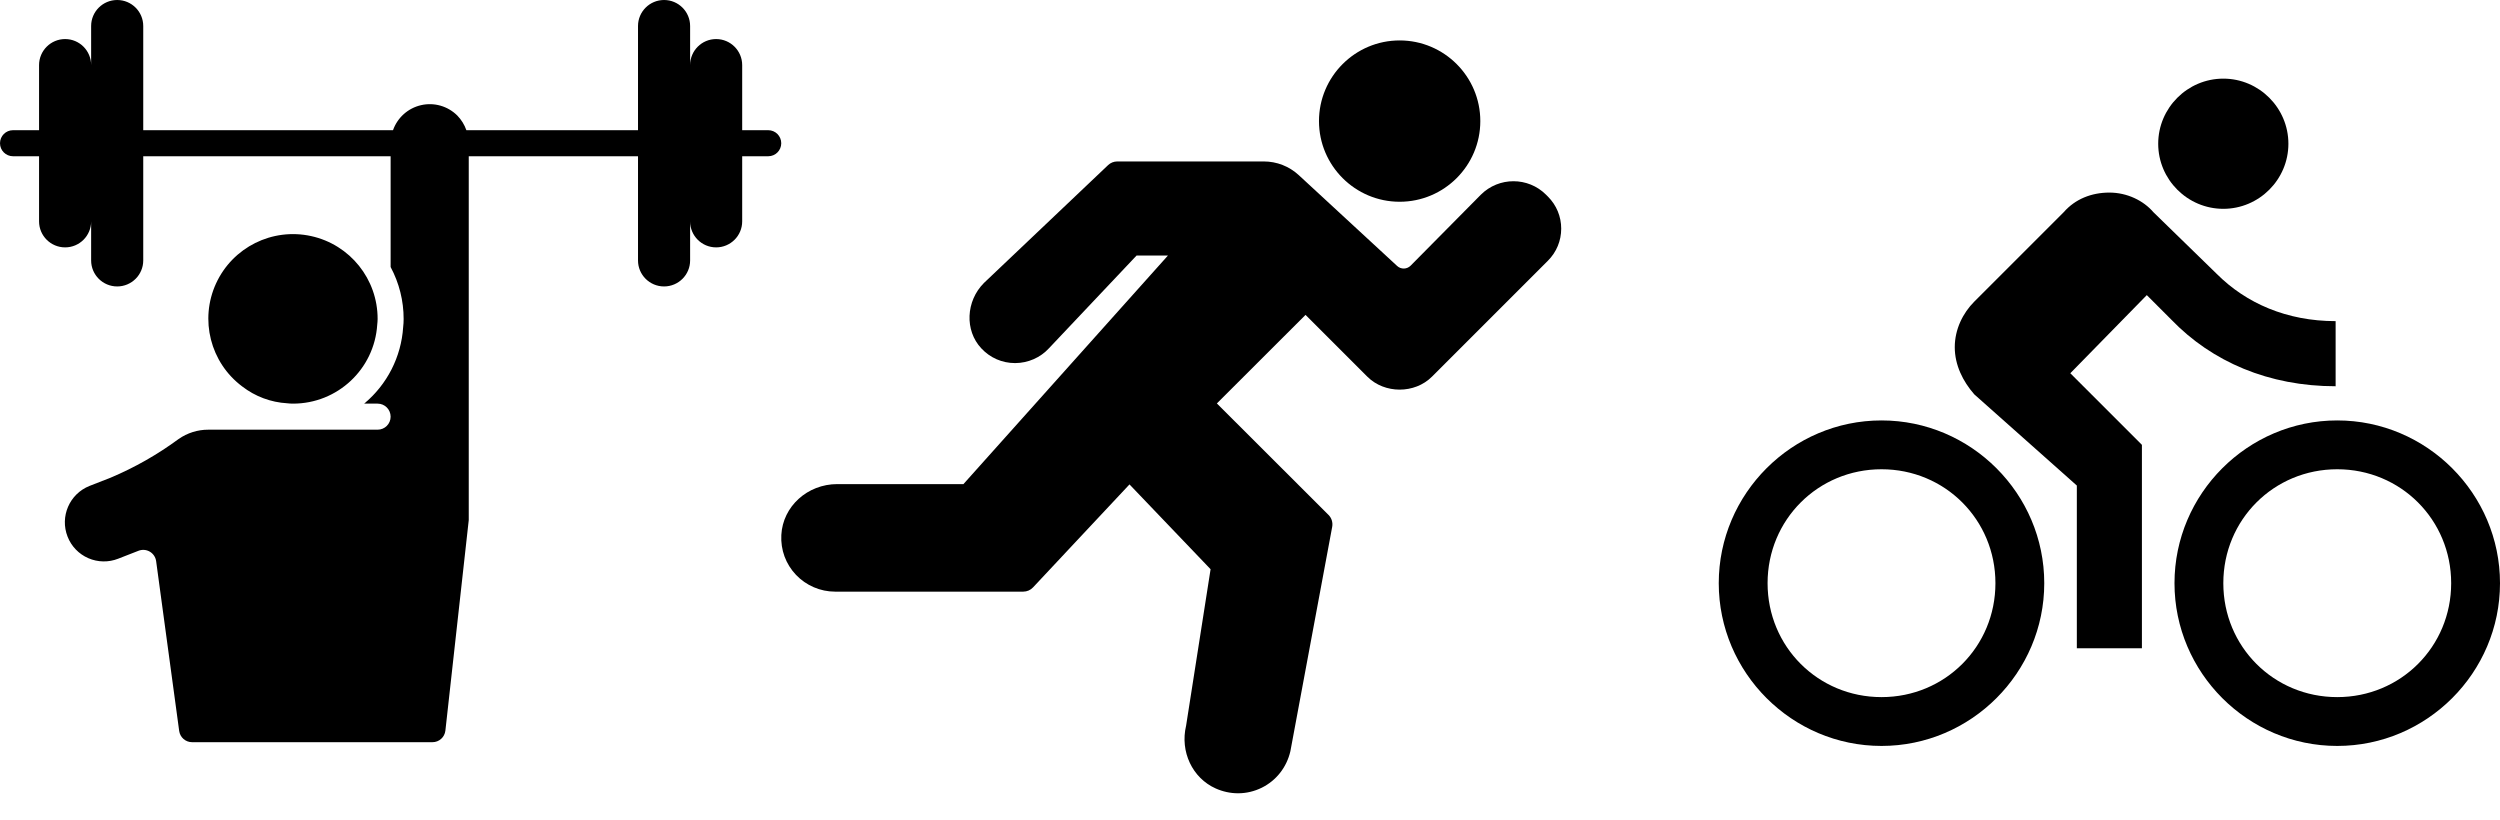 
<svg width="64px" height="21px" viewBox="0 0 64 21" version="1.1" xmlns="http://www.w3.org/2000/svg" xmlns:xlink="http://www.w3.org/1999/xlink">
    <g id="Home-Screen" stroke="none" stroke-width="1" fill="none" fill-rule="evenodd">
        <g id="running" transform="translate(20, 1)" fill="#000000" fill-rule="nonzero">
            <path d="M19.627,4.033 L19.578,3.984 C19.119,3.525 18.371,3.524 17.909,3.985 L16.112,5.801 C16.017,5.896 15.866,5.9 15.767,5.809 L13.248,3.483 C13.003,3.257 12.685,3.133 12.351,3.133 L8.604,3.133 C8.515,3.133 8.431,3.166 8.367,3.227 L5.19,6.243 C4.725,6.708 4.693,7.459 5.12,7.916 C5.347,8.161 5.655,8.295 5.986,8.295 L5.992,8.295 C6.32,8.293 6.635,8.154 6.853,7.916 L9.096,5.542 L9.899,5.542 L4.664,11.393 L1.435,11.393 C0.67,11.393 0.04,11.965 0.002,12.695 C-0.018,13.077 0.115,13.44 0.378,13.717 C0.637,13.989 1,14.146 1.377,14.146 L6.195,14.146 C6.29,14.146 6.381,14.107 6.446,14.037 L8.915,11.401 L10.991,13.572 L10.364,17.578 C10.206,18.241 10.524,18.917 11.121,19.184 C11.304,19.266 11.5,19.308 11.694,19.308 C11.903,19.308 12.11,19.26 12.302,19.165 C12.671,18.982 12.937,18.647 13.034,18.231 L14.104,12.488 C14.125,12.376 14.09,12.261 14.009,12.181 L11.152,9.328 L13.422,7.061 L15.004,8.643 C15.446,9.085 16.216,9.085 16.658,8.643 L19.627,5.674 C19.846,5.455 19.967,5.163 19.967,4.853 C19.967,4.543 19.846,4.252 19.627,4.033 Z" id="Path"></path>
            <path d="M15.831,4.165 C16.97,4.165 17.896,3.239 17.896,2.1 C17.896,0.961 16.97,0.035 15.831,0.035 C14.692,0.035 13.766,0.961 13.766,2.1 C13.766,3.239 14.692,4.165 15.831,4.165 Z" id="Path"></path>
        </g>
        <g id="bike" transform="translate(44, 2)" fill="#000000" fill-rule="nonzero">
            <path d="M12.917,3.346 C13.833,3.346 14.583,2.596 14.583,1.68 C14.583,0.763 13.833,0.013 12.917,0.013 C12,0.013 11.25,0.763 11.25,1.68 C11.25,2.596 12,3.346 12.917,3.346 Z" id="Path"></path>
            <path d="M4.167,8.763 C1.875,8.763 0,10.638 0,12.93 C0,15.221 1.875,17.096 4.167,17.096 C6.458,17.096 8.333,15.221 8.333,12.93 C8.333,10.638 6.458,8.763 4.167,8.763 Z M4.167,15.846 C2.542,15.846 1.25,14.555 1.25,12.93 C1.25,11.305 2.542,10.013 4.167,10.013 C5.792,10.013 7.083,11.305 7.083,12.93 C7.083,14.555 5.792,15.846 4.167,15.846 Z" id="Shape"></path>
            <path d="M15.792,7.888 L15.792,6.221 C14.542,6.221 13.5,5.763 12.75,5.013 L11.125,3.43 C10.875,3.138 10.458,2.93 10,2.93 C9.542,2.93 9.125,3.096 8.833,3.43 L6.542,5.721 C6.25,6.013 6.042,6.43 6.042,6.888 C6.042,7.346 6.25,7.763 6.542,8.096 L9.167,10.43 L9.167,14.596 L10.833,14.596 L10.833,9.388 L9,7.555 L10.958,5.555 L11.583,6.18 C12.625,7.263 14.083,7.888 15.792,7.888 Z" id="Path"></path>
            <path d="M15.833,8.763 C13.542,8.763 11.667,10.638 11.667,12.93 C11.667,15.221 13.542,17.096 15.833,17.096 C18.125,17.096 20,15.221 20,12.93 C20,10.638 18.125,8.763 15.833,8.763 Z M15.833,15.846 C14.208,15.846 12.917,14.555 12.917,12.93 C12.917,11.305 14.208,10.013 15.833,10.013 C17.458,10.013 18.75,11.305 18.75,12.93 C18.75,14.555 17.458,15.846 15.833,15.846 Z" id="Shape"></path>
        </g>
        <g id="weight-lifting" fill="#000000" fill-rule="nonzero">
            <path d="M19.667,3.333 L19,3.333 L19,1.667 C19,1.299 18.701,1 18.333,1 C17.965,1 17.667,1.299 17.667,1.667 L17.667,0.667 C17.667,0.298 17.368,0 17,0 C16.632,0 16.333,0.298 16.333,0.667 L16.333,3.333 L11.939,3.333 C11.89,3.192 11.81,3.064 11.706,2.957 C11.463,2.716 11.114,2.615 10.78,2.692 C10.446,2.768 10.175,3.01 10.061,3.333 L3.667,3.333 L3.667,0.667 C3.667,0.298 3.368,0 3,0 C2.632,0 2.333,0.298 2.333,0.667 L2.333,1.667 C2.333,1.299 2.035,1 1.667,1 C1.299,1 1,1.299 1,1.667 L1,3.333 L0.333,3.333 C0.149,3.333 -5.68434189e-14,3.483 -5.68434189e-14,3.667 C-5.68434189e-14,3.851 0.149,4 0.333,4 L1,4 L1,5.667 C1,6.035 1.299,6.333 1.667,6.333 C2.035,6.333 2.333,6.035 2.333,5.667 L2.333,6.667 C2.333,7.035 2.632,7.333 3,7.333 C3.368,7.333 3.667,7.035 3.667,6.667 L3.667,4 L10,4 L10,6.836 C10.219,7.245 10.334,7.702 10.333,8.167 C10.333,8.236 10.329,8.305 10.321,8.373 C10.272,9.136 9.91,9.845 9.322,10.333 L9.667,10.333 C9.851,10.333 10,10.483 10,10.667 C10,10.851 9.851,11 9.667,11 L5.333,11 C5.061,10.999 4.795,11.083 4.572,11.239 C4.032,11.637 3.447,11.969 2.829,12.23 L2.291,12.44 C1.779,12.644 1.528,13.224 1.73,13.738 C1.826,13.985 2.017,14.183 2.26,14.289 C2.503,14.395 2.778,14.4 3.025,14.303 L3.545,14.1 C3.641,14.062 3.748,14.071 3.836,14.123 C3.924,14.175 3.983,14.264 3.997,14.365 L4.587,18.712 C4.61,18.877 4.75,19 4.917,19 L11.07,19 C11.24,19.001 11.383,18.873 11.402,18.704 L12,13.314 L12,4 L16.333,4 L16.333,6.667 C16.333,7.035 16.632,7.333 17,7.333 C17.368,7.333 17.667,7.035 17.667,6.667 L17.667,5.667 C17.667,6.035 17.965,6.333 18.333,6.333 C18.701,6.333 19,6.035 19,5.667 L19,4 L19.667,4 C19.851,4 20,3.851 20,3.667 C20,3.483 19.851,3.333 19.667,3.333 L19.667,3.333 Z" id="Path"></path>
            <path d="M6.199,9.892 C6.531,10.149 6.934,10.3 7.353,10.324 C7.402,10.33 7.451,10.333 7.5,10.333 C8.639,10.334 9.584,9.45 9.657,8.313 C9.663,8.264 9.666,8.216 9.667,8.167 C9.67,7.147 8.962,6.263 7.966,6.044 C6.971,5.825 5.957,6.329 5.531,7.256 C5.106,8.182 5.383,9.28 6.199,9.892 L6.199,9.892 Z" id="Path"></path>
        </g>
    </g>
</svg>